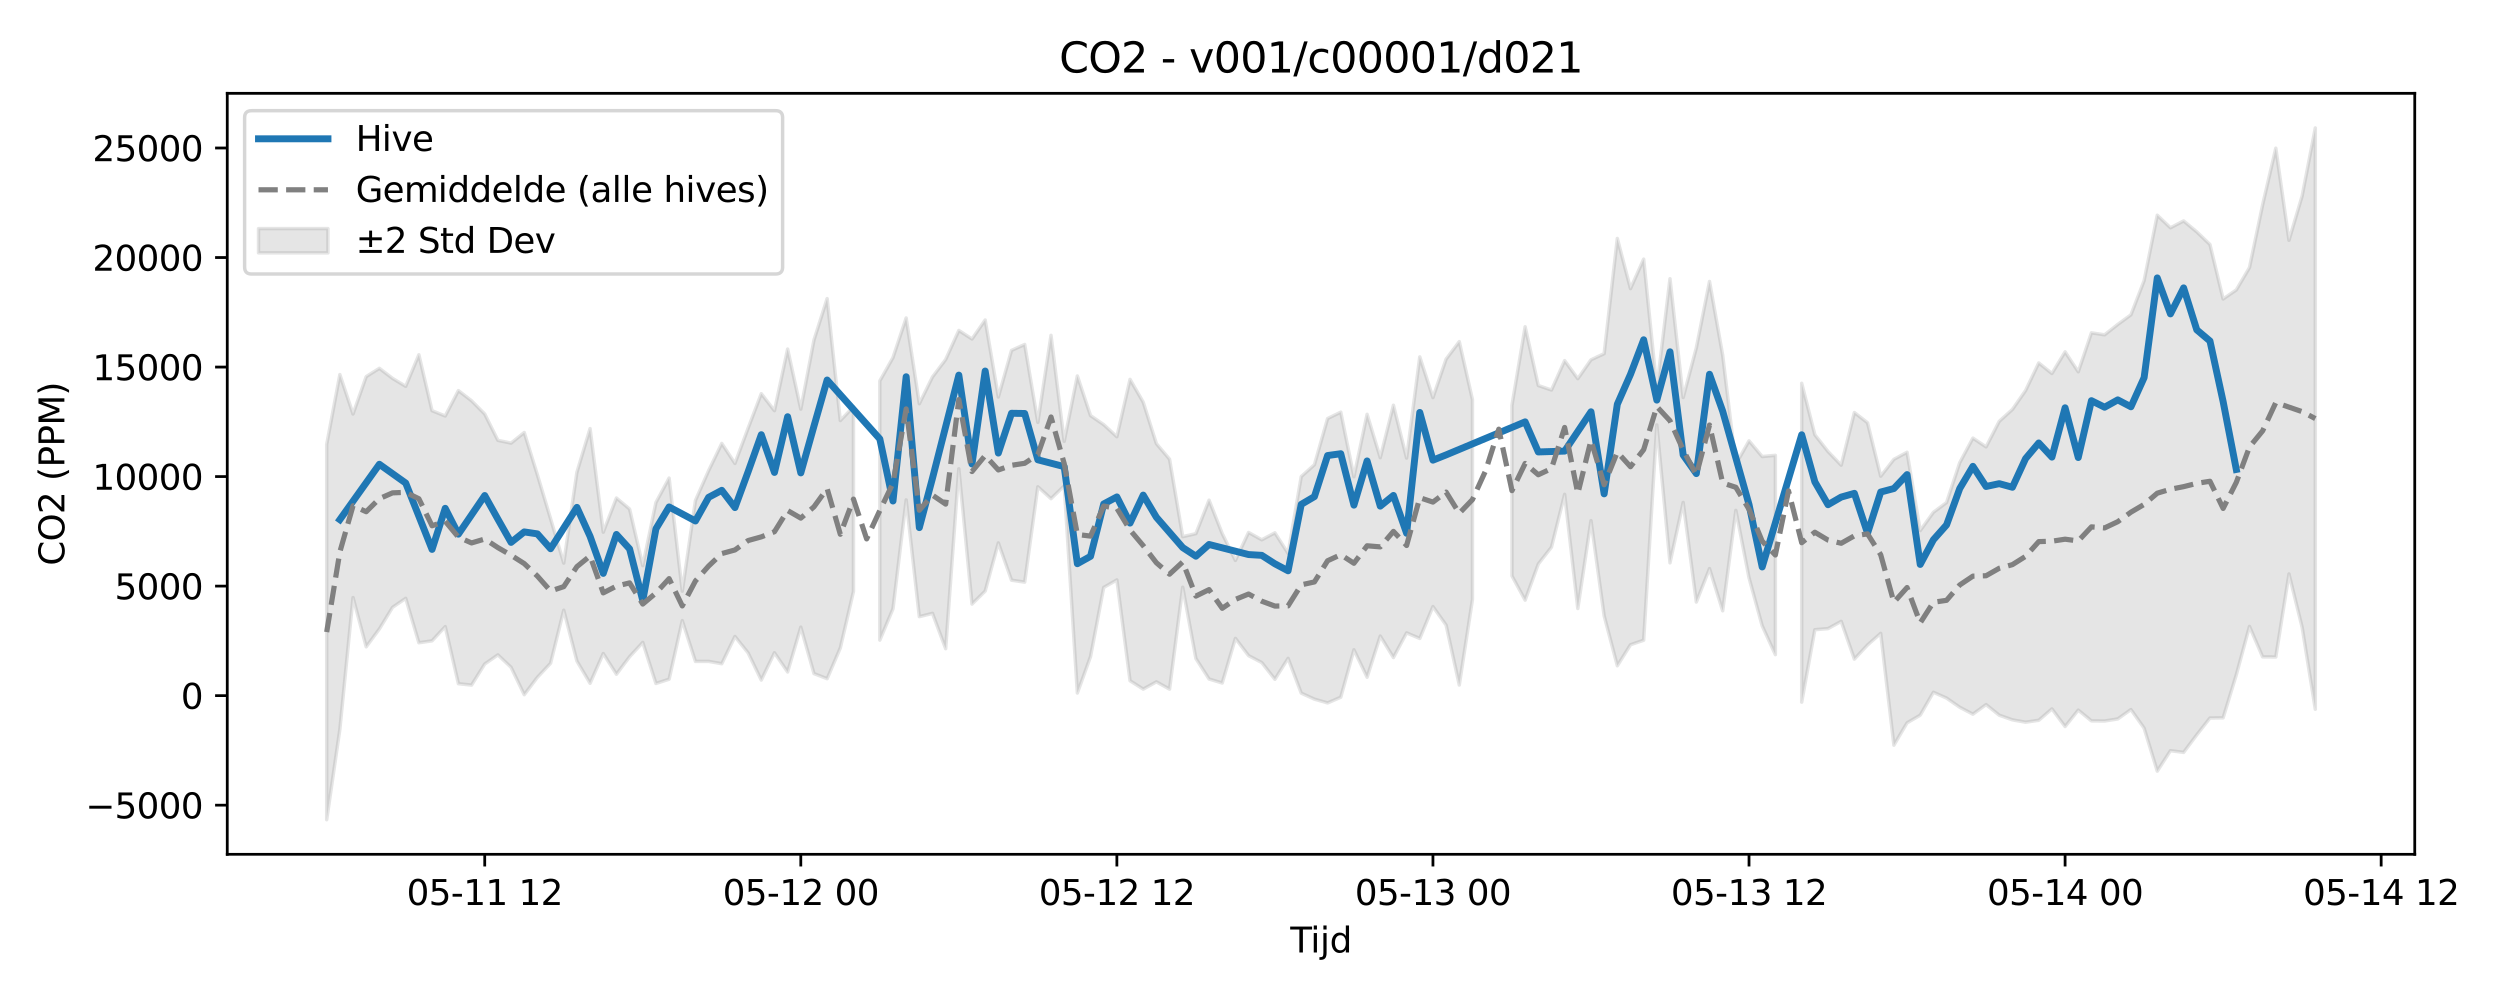 <?xml version="1.0" encoding="utf-8" standalone="no"?>
<!DOCTYPE svg PUBLIC "-//W3C//DTD SVG 1.1//EN"
  "http://www.w3.org/Graphics/SVG/1.1/DTD/svg11.dtd">
<svg xmlns:xlink="http://www.w3.org/1999/xlink" width="720pt" height="288pt" viewBox="0 0 720 288" xmlns="http://www.w3.org/2000/svg" version="1.1">
 <defs>
  <style type="text/css">*{stroke-linejoin: round; stroke-linecap: butt}</style>
 </defs>
 <g id="figure_1">
  <g id="patch_1">
   <path d="M 0 288 
L 720 288 
L 720 0 
L 0 0 
z
" style="fill: #ffffff"/>
  </g>
  <g id="axes_1">
   <g id="patch_2">
    <path d="M 65.45 246.04 
L 695.447 246.04 
L 695.447 26.88 
L 65.45 26.88 
z
" style="fill: #ffffff"/>
   </g>
   <g id="FillBetweenPolyCollection_1">
    <path d="M 94.086 127.995 
L 94.086 236.078 
L 97.879 210.042 
L 101.672 172.085 
L 105.465 186.282 
L 109.258 181.143 
L 113.051 174.919 
L 116.843 172.322 
L 120.636 185.114 
L 124.429 184.565 
L 128.222 180.464 
L 132.015 196.905 
L 135.808 197.313 
L 139.601 191.241 
L 143.394 188.603 
L 147.186 192.186 
L 150.979 200.078 
L 154.772 195.072 
L 158.565 191.019 
L 162.358 175.732 
L 166.151 190.39 
L 169.944 196.789 
L 173.737 188.211 
L 177.529 194.183 
L 181.322 189.146 
L 185.115 185.015 
L 188.908 196.838 
L 192.701 195.615 
L 196.494 178.736 
L 200.287 190.491 
L 204.08 190.481 
L 207.872 191.153 
L 211.665 183.307 
L 215.458 188.034 
L 219.251 195.867 
L 223.044 187.998 
L 226.837 193.531 
L 230.63 180.61 
L 234.423 193.993 
L 238.215 195.466 
L 242.008 186.61 
L 245.801 170.327 
L 245.801 117.168 
L 245.801 117.168 
L 242.008 121.122 
L 238.215 85.992 
L 234.423 97.931 
L 230.63 117.828 
L 226.837 100.526 
L 223.044 118.282 
L 219.251 113.376 
L 215.458 123.314 
L 211.665 133.466 
L 207.872 127.701 
L 204.08 135.561 
L 200.287 144.137 
L 196.494 170.267 
L 192.701 137.681 
L 188.908 144.725 
L 185.115 162.918 
L 181.322 146.603 
L 177.529 143.43 
L 173.737 153.284 
L 169.944 123.427 
L 166.151 136.001 
L 162.358 162.173 
L 158.565 149.397 
L 154.772 136.755 
L 150.979 124.557 
L 147.186 127.619 
L 143.394 126.817 
L 139.601 119.236 
L 135.808 115.418 
L 132.015 112.491 
L 128.222 119.805 
L 124.429 118.279 
L 120.636 102.168 
L 116.843 111.26 
L 113.051 108.972 
L 109.258 106.073 
L 105.465 108.463 
L 101.672 119.233 
L 97.879 107.871 
L 94.086 127.995 
z
" clip-path="url(#pd28cf02ad3)" style="fill: #808080; fill-opacity: 0.2; stroke: #808080; stroke-opacity: 0.2"/>
    <path d="M 253.387 109.706 
L 253.387 184.36 
L 257.18 175.328 
L 260.973 143.972 
L 264.766 177.607 
L 268.558 176.651 
L 272.351 186.826 
L 276.144 135.001 
L 279.937 173.972 
L 283.73 170.227 
L 287.523 156.351 
L 291.316 167.095 
L 295.109 167.655 
L 298.901 140.195 
L 302.694 143.617 
L 306.487 139.921 
L 310.28 199.592 
L 314.073 189.094 
L 317.866 169.193 
L 321.659 167.018 
L 325.452 196.052 
L 329.244 198.471 
L 333.037 196.373 
L 336.83 198.477 
L 340.623 169.124 
L 344.416 189.658 
L 348.209 195.562 
L 352.002 196.71 
L 355.795 183.85 
L 359.587 188.823 
L 363.38 190.816 
L 367.173 195.641 
L 370.966 189.609 
L 374.759 199.622 
L 378.552 201.351 
L 382.345 202.445 
L 386.138 200.803 
L 389.93 187.136 
L 393.723 195.049 
L 397.516 183.183 
L 401.309 189.376 
L 405.102 182.265 
L 408.895 183.884 
L 412.688 174.696 
L 416.481 180.028 
L 420.273 197.288 
L 424.066 172.674 
L 424.066 115.084 
L 424.066 115.084 
L 420.273 98.388 
L 416.481 103.424 
L 412.688 114.508 
L 408.895 102.784 
L 405.102 131.932 
L 401.309 116.704 
L 397.516 131.819 
L 393.723 119.32 
L 389.93 137.305 
L 386.138 118.697 
L 382.345 120.548 
L 378.552 133.847 
L 374.759 137.247 
L 370.966 159.366 
L 367.173 153.455 
L 363.38 155.463 
L 359.587 153.34 
L 355.795 161.399 
L 352.002 153.668 
L 348.209 144.055 
L 344.416 153.69 
L 340.623 154.559 
L 336.83 132.247 
L 333.037 127.767 
L 329.244 115.822 
L 325.452 109.255 
L 321.659 125.784 
L 317.866 122.29 
L 314.073 119.697 
L 310.28 108.278 
L 306.487 127.109 
L 302.694 96.576 
L 298.901 121.64 
L 295.109 99.2 
L 291.316 100.914 
L 287.523 114.338 
L 283.73 92.16 
L 279.937 97.628 
L 276.144 95.167 
L 272.351 103.542 
L 268.558 108.549 
L 264.766 116.276 
L 260.973 91.572 
L 257.18 102.989 
L 253.387 109.706 
z
" clip-path="url(#pd28cf02ad3)" style="fill: #808080; fill-opacity: 0.2; stroke: #808080; stroke-opacity: 0.2"/>
    <path d="M 435.445 116.727 
L 435.445 165.876 
L 439.238 172.85 
L 443.031 162.431 
L 446.824 157.574 
L 450.616 142.366 
L 454.409 175.252 
L 458.202 149.952 
L 461.995 177.349 
L 465.788 191.745 
L 469.581 185.687 
L 473.374 184.382 
L 477.167 122.377 
L 480.959 162.104 
L 484.752 144.699 
L 488.545 173.393 
L 492.338 163.753 
L 496.131 175.91 
L 499.924 146.986 
L 503.717 166.386 
L 507.51 180.235 
L 511.302 188.542 
L 511.302 131.136 
L 511.302 131.136 
L 507.51 131.487 
L 503.717 126.963 
L 499.924 133.704 
L 496.131 102.285 
L 492.338 81.062 
L 488.545 100.179 
L 484.752 114.486 
L 480.959 80.269 
L 477.167 111.813 
L 473.374 74.623 
L 469.581 83.142 
L 465.788 68.674 
L 461.995 101.85 
L 458.202 103.622 
L 454.409 109.061 
L 450.616 103.855 
L 446.824 112.327 
L 443.031 111.025 
L 439.238 94.109 
L 435.445 116.727 
z
" clip-path="url(#pd28cf02ad3)" style="fill: #808080; fill-opacity: 0.2; stroke: #808080; stroke-opacity: 0.2"/>
    <path d="M 518.888 110.381 
L 518.888 202.224 
L 522.681 181.35 
L 526.474 181.042 
L 530.267 178.949 
L 534.06 189.829 
L 537.853 185.749 
L 541.645 182.397 
L 545.438 214.616 
L 549.231 208.185 
L 553.024 205.973 
L 556.817 199.37 
L 560.61 201.055 
L 564.403 203.69 
L 568.196 205.685 
L 571.988 202.928 
L 575.781 205.979 
L 579.574 207.317 
L 583.367 207.995 
L 587.16 207.447 
L 590.953 204.16 
L 594.746 209.25 
L 598.539 204.511 
L 602.331 207.616 
L 606.124 207.655 
L 609.917 207.053 
L 613.71 204.349 
L 617.503 209.704 
L 621.296 222.091 
L 625.089 216.201 
L 628.882 216.686 
L 632.674 211.628 
L 636.467 206.793 
L 640.26 206.738 
L 644.053 194.357 
L 647.846 180.401 
L 651.639 189.185 
L 655.432 189.216 
L 659.225 165.302 
L 663.017 180.673 
L 666.81 204.267 
L 666.81 36.842 
L 666.81 36.842 
L 663.017 56.435 
L 659.225 69.204 
L 655.432 42.678 
L 651.639 58.983 
L 647.846 77.07 
L 644.053 83.491 
L 640.26 86.106 
L 636.467 70.415 
L 632.674 66.778 
L 628.882 63.626 
L 625.089 65.603 
L 621.296 61.98 
L 617.503 80.832 
L 613.71 90.666 
L 609.917 93.438 
L 606.124 96.423 
L 602.331 95.86 
L 598.539 107.079 
L 594.746 101.326 
L 590.953 107.572 
L 587.16 104.524 
L 583.367 112.471 
L 579.574 117.914 
L 575.781 121.347 
L 571.988 128.7 
L 568.196 126.171 
L 564.403 133.251 
L 560.61 144.729 
L 556.817 147.539 
L 553.024 152.812 
L 549.231 130.246 
L 545.438 132.285 
L 541.645 137.143 
L 537.853 121.757 
L 534.06 118.808 
L 530.267 133.979 
L 526.474 130.046 
L 522.681 125.217 
L 518.888 110.381 
z
" clip-path="url(#pd28cf02ad3)" style="fill: #808080; fill-opacity: 0.2; stroke: #808080; stroke-opacity: 0.2"/>
   </g>
   <g id="matplotlib.axis_1">
    <g id="xtick_1">
     <g id="line2d_1">
      <defs>
       <path id="m0b1e0e5e51" d="M 0 0 
L 0 3.5 
" style="stroke: #000000; stroke-width: 0.8"/>
      </defs>
      <g>
       <use xlink:href="#m0b1e0e5e51" x="139.601" y="246.04" style="stroke: #000000; stroke-width: 0.8"/>
      </g>
     </g>
     <g id="text_1">
      <!-- 05-11 12 -->
      <g transform="translate(117.12 260.638) scale(0.1 -0.1)">
       <defs>
        <path id="DejaVuSans-30" d="M 2034 4250 
Q 1547 4250 1301 3770 
Q 1056 3291 1056 2328 
Q 1056 1369 1301 889 
Q 1547 409 2034 409 
Q 2525 409 2770 889 
Q 3016 1369 3016 2328 
Q 3016 3291 2770 3770 
Q 2525 4250 2034 4250 
z
M 2034 4750 
Q 2819 4750 3233 4129 
Q 3647 3509 3647 2328 
Q 3647 1150 3233 529 
Q 2819 -91 2034 -91 
Q 1250 -91 836 529 
Q 422 1150 422 2328 
Q 422 3509 836 4129 
Q 1250 4750 2034 4750 
z
" transform="scale(0.016)"/>
        <path id="DejaVuSans-35" d="M 691 4666 
L 3169 4666 
L 3169 4134 
L 1269 4134 
L 1269 2991 
Q 1406 3038 1543 3061 
Q 1681 3084 1819 3084 
Q 2600 3084 3056 2656 
Q 3513 2228 3513 1497 
Q 3513 744 3044 326 
Q 2575 -91 1722 -91 
Q 1428 -91 1123 -41 
Q 819 9 494 109 
L 494 744 
Q 775 591 1075 516 
Q 1375 441 1709 441 
Q 2250 441 2565 725 
Q 2881 1009 2881 1497 
Q 2881 1984 2565 2268 
Q 2250 2553 1709 2553 
Q 1456 2553 1204 2497 
Q 953 2441 691 2322 
L 691 4666 
z
" transform="scale(0.016)"/>
        <path id="DejaVuSans-2d" d="M 313 2009 
L 1997 2009 
L 1997 1497 
L 313 1497 
L 313 2009 
z
" transform="scale(0.016)"/>
        <path id="DejaVuSans-31" d="M 794 531 
L 1825 531 
L 1825 4091 
L 703 3866 
L 703 4441 
L 1819 4666 
L 2450 4666 
L 2450 531 
L 3481 531 
L 3481 0 
L 794 0 
L 794 531 
z
" transform="scale(0.016)"/>
        <path id="DejaVuSans-20" transform="scale(0.016)"/>
        <path id="DejaVuSans-32" d="M 1228 531 
L 3431 531 
L 3431 0 
L 469 0 
L 469 531 
Q 828 903 1448 1529 
Q 2069 2156 2228 2338 
Q 2531 2678 2651 2914 
Q 2772 3150 2772 3378 
Q 2772 3750 2511 3984 
Q 2250 4219 1831 4219 
Q 1534 4219 1204 4116 
Q 875 4013 500 3803 
L 500 4441 
Q 881 4594 1212 4672 
Q 1544 4750 1819 4750 
Q 2544 4750 2975 4387 
Q 3406 4025 3406 3419 
Q 3406 3131 3298 2873 
Q 3191 2616 2906 2266 
Q 2828 2175 2409 1742 
Q 1991 1309 1228 531 
z
" transform="scale(0.016)"/>
       </defs>
       <use xlink:href="#DejaVuSans-30"/>
       <use xlink:href="#DejaVuSans-35" transform="translate(63.623 0)"/>
       <use xlink:href="#DejaVuSans-2d" transform="translate(127.246 0)"/>
       <use xlink:href="#DejaVuSans-31" transform="translate(163.33 0)"/>
       <use xlink:href="#DejaVuSans-31" transform="translate(226.953 0)"/>
       <use xlink:href="#DejaVuSans-20" transform="translate(290.576 0)"/>
       <use xlink:href="#DejaVuSans-31" transform="translate(322.363 0)"/>
       <use xlink:href="#DejaVuSans-32" transform="translate(385.986 0)"/>
      </g>
     </g>
    </g>
    <g id="xtick_2">
     <g id="line2d_2">
      <g>
       <use xlink:href="#m0b1e0e5e51" x="230.63" y="246.04" style="stroke: #000000; stroke-width: 0.8"/>
      </g>
     </g>
     <g id="text_2">
      <!-- 05-12 00 -->
      <g transform="translate(208.149 260.638) scale(0.1 -0.1)">
       <use xlink:href="#DejaVuSans-30"/>
       <use xlink:href="#DejaVuSans-35" transform="translate(63.623 0)"/>
       <use xlink:href="#DejaVuSans-2d" transform="translate(127.246 0)"/>
       <use xlink:href="#DejaVuSans-31" transform="translate(163.33 0)"/>
       <use xlink:href="#DejaVuSans-32" transform="translate(226.953 0)"/>
       <use xlink:href="#DejaVuSans-20" transform="translate(290.576 0)"/>
       <use xlink:href="#DejaVuSans-30" transform="translate(322.363 0)"/>
       <use xlink:href="#DejaVuSans-30" transform="translate(385.986 0)"/>
      </g>
     </g>
    </g>
    <g id="xtick_3">
     <g id="line2d_3">
      <g>
       <use xlink:href="#m0b1e0e5e51" x="321.659" y="246.04" style="stroke: #000000; stroke-width: 0.8"/>
      </g>
     </g>
     <g id="text_3">
      <!-- 05-12 12 -->
      <g transform="translate(299.178 260.638) scale(0.1 -0.1)">
       <use xlink:href="#DejaVuSans-30"/>
       <use xlink:href="#DejaVuSans-35" transform="translate(63.623 0)"/>
       <use xlink:href="#DejaVuSans-2d" transform="translate(127.246 0)"/>
       <use xlink:href="#DejaVuSans-31" transform="translate(163.33 0)"/>
       <use xlink:href="#DejaVuSans-32" transform="translate(226.953 0)"/>
       <use xlink:href="#DejaVuSans-20" transform="translate(290.576 0)"/>
       <use xlink:href="#DejaVuSans-31" transform="translate(322.363 0)"/>
       <use xlink:href="#DejaVuSans-32" transform="translate(385.986 0)"/>
      </g>
     </g>
    </g>
    <g id="xtick_4">
     <g id="line2d_4">
      <g>
       <use xlink:href="#m0b1e0e5e51" x="412.688" y="246.04" style="stroke: #000000; stroke-width: 0.8"/>
      </g>
     </g>
     <g id="text_4">
      <!-- 05-13 00 -->
      <g transform="translate(390.207 260.638) scale(0.1 -0.1)">
       <defs>
        <path id="DejaVuSans-33" d="M 2597 2516 
Q 3050 2419 3304 2112 
Q 3559 1806 3559 1356 
Q 3559 666 3084 287 
Q 2609 -91 1734 -91 
Q 1441 -91 1130 -33 
Q 819 25 488 141 
L 488 750 
Q 750 597 1062 519 
Q 1375 441 1716 441 
Q 2309 441 2620 675 
Q 2931 909 2931 1356 
Q 2931 1769 2642 2001 
Q 2353 2234 1838 2234 
L 1294 2234 
L 1294 2753 
L 1863 2753 
Q 2328 2753 2575 2939 
Q 2822 3125 2822 3475 
Q 2822 3834 2567 4026 
Q 2313 4219 1838 4219 
Q 1578 4219 1281 4162 
Q 984 4106 628 3988 
L 628 4550 
Q 988 4650 1302 4700 
Q 1616 4750 1894 4750 
Q 2613 4750 3031 4423 
Q 3450 4097 3450 3541 
Q 3450 3153 3228 2886 
Q 3006 2619 2597 2516 
z
" transform="scale(0.016)"/>
       </defs>
       <use xlink:href="#DejaVuSans-30"/>
       <use xlink:href="#DejaVuSans-35" transform="translate(63.623 0)"/>
       <use xlink:href="#DejaVuSans-2d" transform="translate(127.246 0)"/>
       <use xlink:href="#DejaVuSans-31" transform="translate(163.33 0)"/>
       <use xlink:href="#DejaVuSans-33" transform="translate(226.953 0)"/>
       <use xlink:href="#DejaVuSans-20" transform="translate(290.576 0)"/>
       <use xlink:href="#DejaVuSans-30" transform="translate(322.363 0)"/>
       <use xlink:href="#DejaVuSans-30" transform="translate(385.986 0)"/>
      </g>
     </g>
    </g>
    <g id="xtick_5">
     <g id="line2d_5">
      <g>
       <use xlink:href="#m0b1e0e5e51" x="503.717" y="246.04" style="stroke: #000000; stroke-width: 0.8"/>
      </g>
     </g>
     <g id="text_5">
      <!-- 05-13 12 -->
      <g transform="translate(481.236 260.638) scale(0.1 -0.1)">
       <use xlink:href="#DejaVuSans-30"/>
       <use xlink:href="#DejaVuSans-35" transform="translate(63.623 0)"/>
       <use xlink:href="#DejaVuSans-2d" transform="translate(127.246 0)"/>
       <use xlink:href="#DejaVuSans-31" transform="translate(163.33 0)"/>
       <use xlink:href="#DejaVuSans-33" transform="translate(226.953 0)"/>
       <use xlink:href="#DejaVuSans-20" transform="translate(290.576 0)"/>
       <use xlink:href="#DejaVuSans-31" transform="translate(322.363 0)"/>
       <use xlink:href="#DejaVuSans-32" transform="translate(385.986 0)"/>
      </g>
     </g>
    </g>
    <g id="xtick_6">
     <g id="line2d_6">
      <g>
       <use xlink:href="#m0b1e0e5e51" x="594.746" y="246.04" style="stroke: #000000; stroke-width: 0.8"/>
      </g>
     </g>
     <g id="text_6">
      <!-- 05-14 00 -->
      <g transform="translate(572.265 260.638) scale(0.1 -0.1)">
       <defs>
        <path id="DejaVuSans-34" d="M 2419 4116 
L 825 1625 
L 2419 1625 
L 2419 4116 
z
M 2253 4666 
L 3047 4666 
L 3047 1625 
L 3713 1625 
L 3713 1100 
L 3047 1100 
L 3047 0 
L 2419 0 
L 2419 1100 
L 313 1100 
L 313 1709 
L 2253 4666 
z
" transform="scale(0.016)"/>
       </defs>
       <use xlink:href="#DejaVuSans-30"/>
       <use xlink:href="#DejaVuSans-35" transform="translate(63.623 0)"/>
       <use xlink:href="#DejaVuSans-2d" transform="translate(127.246 0)"/>
       <use xlink:href="#DejaVuSans-31" transform="translate(163.33 0)"/>
       <use xlink:href="#DejaVuSans-34" transform="translate(226.953 0)"/>
       <use xlink:href="#DejaVuSans-20" transform="translate(290.576 0)"/>
       <use xlink:href="#DejaVuSans-30" transform="translate(322.363 0)"/>
       <use xlink:href="#DejaVuSans-30" transform="translate(385.986 0)"/>
      </g>
     </g>
    </g>
    <g id="xtick_7">
     <g id="line2d_7">
      <g>
       <use xlink:href="#m0b1e0e5e51" x="685.775" y="246.04" style="stroke: #000000; stroke-width: 0.8"/>
      </g>
     </g>
     <g id="text_7">
      <!-- 05-14 12 -->
      <g transform="translate(663.294 260.638) scale(0.1 -0.1)">
       <use xlink:href="#DejaVuSans-30"/>
       <use xlink:href="#DejaVuSans-35" transform="translate(63.623 0)"/>
       <use xlink:href="#DejaVuSans-2d" transform="translate(127.246 0)"/>
       <use xlink:href="#DejaVuSans-31" transform="translate(163.33 0)"/>
       <use xlink:href="#DejaVuSans-34" transform="translate(226.953 0)"/>
       <use xlink:href="#DejaVuSans-20" transform="translate(290.576 0)"/>
       <use xlink:href="#DejaVuSans-31" transform="translate(322.363 0)"/>
       <use xlink:href="#DejaVuSans-32" transform="translate(385.986 0)"/>
      </g>
     </g>
    </g>
    <g id="text_8">
     <!-- Tijd -->
     <g transform="translate(371.598 274.317) scale(0.1 -0.1)">
      <defs>
       <path id="DejaVuSans-54" d="M -19 4666 
L 3928 4666 
L 3928 4134 
L 2272 4134 
L 2272 0 
L 1638 0 
L 1638 4134 
L -19 4134 
L -19 4666 
z
" transform="scale(0.016)"/>
       <path id="DejaVuSans-69" d="M 603 3500 
L 1178 3500 
L 1178 0 
L 603 0 
L 603 3500 
z
M 603 4863 
L 1178 4863 
L 1178 4134 
L 603 4134 
L 603 4863 
z
" transform="scale(0.016)"/>
       <path id="DejaVuSans-6a" d="M 603 3500 
L 1178 3500 
L 1178 -63 
Q 1178 -731 923 -1031 
Q 669 -1331 103 -1331 
L -116 -1331 
L -116 -844 
L 38 -844 
Q 366 -844 484 -692 
Q 603 -541 603 -63 
L 603 3500 
z
M 603 4863 
L 1178 4863 
L 1178 4134 
L 603 4134 
L 603 4863 
z
" transform="scale(0.016)"/>
       <path id="DejaVuSans-64" d="M 2906 2969 
L 2906 4863 
L 3481 4863 
L 3481 0 
L 2906 0 
L 2906 525 
Q 2725 213 2448 61 
Q 2172 -91 1784 -91 
Q 1150 -91 751 415 
Q 353 922 353 1747 
Q 353 2572 751 3078 
Q 1150 3584 1784 3584 
Q 2172 3584 2448 3432 
Q 2725 3281 2906 2969 
z
M 947 1747 
Q 947 1113 1208 752 
Q 1469 391 1925 391 
Q 2381 391 2643 752 
Q 2906 1113 2906 1747 
Q 2906 2381 2643 2742 
Q 2381 3103 1925 3103 
Q 1469 3103 1208 2742 
Q 947 2381 947 1747 
z
" transform="scale(0.016)"/>
      </defs>
      <use xlink:href="#DejaVuSans-54"/>
      <use xlink:href="#DejaVuSans-69" transform="translate(57.959 0)"/>
      <use xlink:href="#DejaVuSans-6a" transform="translate(85.742 0)"/>
      <use xlink:href="#DejaVuSans-64" transform="translate(113.525 0)"/>
     </g>
    </g>
   </g>
   <g id="matplotlib.axis_2">
    <g id="ytick_1">
     <g id="line2d_8">
      <defs>
       <path id="m355abaa2ab" d="M 0 0 
L -3.5 0 
" style="stroke: #000000; stroke-width: 0.8"/>
      </defs>
      <g>
       <use xlink:href="#m355abaa2ab" x="65.45" y="231.887" style="stroke: #000000; stroke-width: 0.8"/>
      </g>
     </g>
     <g id="text_9">
      <!-- −5000 -->
      <g transform="translate(24.62 235.686) scale(0.1 -0.1)">
       <defs>
        <path id="DejaVuSans-2212" d="M 678 2272 
L 4684 2272 
L 4684 1741 
L 678 1741 
L 678 2272 
z
" transform="scale(0.016)"/>
       </defs>
       <use xlink:href="#DejaVuSans-2212"/>
       <use xlink:href="#DejaVuSans-35" transform="translate(83.789 0)"/>
       <use xlink:href="#DejaVuSans-30" transform="translate(147.412 0)"/>
       <use xlink:href="#DejaVuSans-30" transform="translate(211.035 0)"/>
       <use xlink:href="#DejaVuSans-30" transform="translate(274.658 0)"/>
      </g>
     </g>
    </g>
    <g id="ytick_2">
     <g id="line2d_9">
      <g>
       <use xlink:href="#m355abaa2ab" x="65.45" y="200.342" style="stroke: #000000; stroke-width: 0.8"/>
      </g>
     </g>
     <g id="text_10">
      <!-- 0 -->
      <g transform="translate(52.087 204.141) scale(0.1 -0.1)">
       <use xlink:href="#DejaVuSans-30"/>
      </g>
     </g>
    </g>
    <g id="ytick_3">
     <g id="line2d_10">
      <g>
       <use xlink:href="#m355abaa2ab" x="65.45" y="168.797" style="stroke: #000000; stroke-width: 0.8"/>
      </g>
     </g>
     <g id="text_11">
      <!-- 5000 -->
      <g transform="translate(33 172.596) scale(0.1 -0.1)">
       <use xlink:href="#DejaVuSans-35"/>
       <use xlink:href="#DejaVuSans-30" transform="translate(63.623 0)"/>
       <use xlink:href="#DejaVuSans-30" transform="translate(127.246 0)"/>
       <use xlink:href="#DejaVuSans-30" transform="translate(190.869 0)"/>
      </g>
     </g>
    </g>
    <g id="ytick_4">
     <g id="line2d_11">
      <g>
       <use xlink:href="#m355abaa2ab" x="65.45" y="137.252" style="stroke: #000000; stroke-width: 0.8"/>
      </g>
     </g>
     <g id="text_12">
      <!-- 10000 -->
      <g transform="translate(26.637 141.052) scale(0.1 -0.1)">
       <use xlink:href="#DejaVuSans-31"/>
       <use xlink:href="#DejaVuSans-30" transform="translate(63.623 0)"/>
       <use xlink:href="#DejaVuSans-30" transform="translate(127.246 0)"/>
       <use xlink:href="#DejaVuSans-30" transform="translate(190.869 0)"/>
       <use xlink:href="#DejaVuSans-30" transform="translate(254.492 0)"/>
      </g>
     </g>
    </g>
    <g id="ytick_5">
     <g id="line2d_12">
      <g>
       <use xlink:href="#m355abaa2ab" x="65.45" y="105.708" style="stroke: #000000; stroke-width: 0.8"/>
      </g>
     </g>
     <g id="text_13">
      <!-- 15000 -->
      <g transform="translate(26.637 109.507) scale(0.1 -0.1)">
       <use xlink:href="#DejaVuSans-31"/>
       <use xlink:href="#DejaVuSans-35" transform="translate(63.623 0)"/>
       <use xlink:href="#DejaVuSans-30" transform="translate(127.246 0)"/>
       <use xlink:href="#DejaVuSans-30" transform="translate(190.869 0)"/>
       <use xlink:href="#DejaVuSans-30" transform="translate(254.492 0)"/>
      </g>
     </g>
    </g>
    <g id="ytick_6">
     <g id="line2d_13">
      <g>
       <use xlink:href="#m355abaa2ab" x="65.45" y="74.163" style="stroke: #000000; stroke-width: 0.8"/>
      </g>
     </g>
     <g id="text_14">
      <!-- 20000 -->
      <g transform="translate(26.637 77.962) scale(0.1 -0.1)">
       <use xlink:href="#DejaVuSans-32"/>
       <use xlink:href="#DejaVuSans-30" transform="translate(63.623 0)"/>
       <use xlink:href="#DejaVuSans-30" transform="translate(127.246 0)"/>
       <use xlink:href="#DejaVuSans-30" transform="translate(190.869 0)"/>
       <use xlink:href="#DejaVuSans-30" transform="translate(254.492 0)"/>
      </g>
     </g>
    </g>
    <g id="ytick_7">
     <g id="line2d_14">
      <g>
       <use xlink:href="#m355abaa2ab" x="65.45" y="42.618" style="stroke: #000000; stroke-width: 0.8"/>
      </g>
     </g>
     <g id="text_15">
      <!-- 25000 -->
      <g transform="translate(26.637 46.418) scale(0.1 -0.1)">
       <use xlink:href="#DejaVuSans-32"/>
       <use xlink:href="#DejaVuSans-35" transform="translate(63.623 0)"/>
       <use xlink:href="#DejaVuSans-30" transform="translate(127.246 0)"/>
       <use xlink:href="#DejaVuSans-30" transform="translate(190.869 0)"/>
       <use xlink:href="#DejaVuSans-30" transform="translate(254.492 0)"/>
      </g>
     </g>
    </g>
    <g id="text_16">
     <!-- CO2 (PPM) -->
     <g transform="translate(18.541 162.903) rotate(-90) scale(0.1 -0.1)">
      <defs>
       <path id="DejaVuSans-43" d="M 4122 4306 
L 4122 3641 
Q 3803 3938 3442 4084 
Q 3081 4231 2675 4231 
Q 1875 4231 1450 3742 
Q 1025 3253 1025 2328 
Q 1025 1406 1450 917 
Q 1875 428 2675 428 
Q 3081 428 3442 575 
Q 3803 722 4122 1019 
L 4122 359 
Q 3791 134 3420 21 
Q 3050 -91 2638 -91 
Q 1578 -91 968 557 
Q 359 1206 359 2328 
Q 359 3453 968 4101 
Q 1578 4750 2638 4750 
Q 3056 4750 3426 4639 
Q 3797 4528 4122 4306 
z
" transform="scale(0.016)"/>
       <path id="DejaVuSans-4f" d="M 2522 4238 
Q 1834 4238 1429 3725 
Q 1025 3213 1025 2328 
Q 1025 1447 1429 934 
Q 1834 422 2522 422 
Q 3209 422 3611 934 
Q 4013 1447 4013 2328 
Q 4013 3213 3611 3725 
Q 3209 4238 2522 4238 
z
M 2522 4750 
Q 3503 4750 4090 4092 
Q 4678 3434 4678 2328 
Q 4678 1225 4090 567 
Q 3503 -91 2522 -91 
Q 1538 -91 948 565 
Q 359 1222 359 2328 
Q 359 3434 948 4092 
Q 1538 4750 2522 4750 
z
" transform="scale(0.016)"/>
       <path id="DejaVuSans-28" d="M 1984 4856 
Q 1566 4138 1362 3434 
Q 1159 2731 1159 2009 
Q 1159 1288 1364 580 
Q 1569 -128 1984 -844 
L 1484 -844 
Q 1016 -109 783 600 
Q 550 1309 550 2009 
Q 550 2706 781 3412 
Q 1013 4119 1484 4856 
L 1984 4856 
z
" transform="scale(0.016)"/>
       <path id="DejaVuSans-50" d="M 1259 4147 
L 1259 2394 
L 2053 2394 
Q 2494 2394 2734 2622 
Q 2975 2850 2975 3272 
Q 2975 3691 2734 3919 
Q 2494 4147 2053 4147 
L 1259 4147 
z
M 628 4666 
L 2053 4666 
Q 2838 4666 3239 4311 
Q 3641 3956 3641 3272 
Q 3641 2581 3239 2228 
Q 2838 1875 2053 1875 
L 1259 1875 
L 1259 0 
L 628 0 
L 628 4666 
z
" transform="scale(0.016)"/>
       <path id="DejaVuSans-4d" d="M 628 4666 
L 1569 4666 
L 2759 1491 
L 3956 4666 
L 4897 4666 
L 4897 0 
L 4281 0 
L 4281 4097 
L 3078 897 
L 2444 897 
L 1241 4097 
L 1241 0 
L 628 0 
L 628 4666 
z
" transform="scale(0.016)"/>
       <path id="DejaVuSans-29" d="M 513 4856 
L 1013 4856 
Q 1481 4119 1714 3412 
Q 1947 2706 1947 2009 
Q 1947 1309 1714 600 
Q 1481 -109 1013 -844 
L 513 -844 
Q 928 -128 1133 580 
Q 1338 1288 1338 2009 
Q 1338 2731 1133 3434 
Q 928 4138 513 4856 
z
" transform="scale(0.016)"/>
      </defs>
      <use xlink:href="#DejaVuSans-43"/>
      <use xlink:href="#DejaVuSans-4f" transform="translate(69.824 0)"/>
      <use xlink:href="#DejaVuSans-32" transform="translate(148.535 0)"/>
      <use xlink:href="#DejaVuSans-20" transform="translate(212.158 0)"/>
      <use xlink:href="#DejaVuSans-28" transform="translate(243.945 0)"/>
      <use xlink:href="#DejaVuSans-50" transform="translate(282.959 0)"/>
      <use xlink:href="#DejaVuSans-50" transform="translate(343.262 0)"/>
      <use xlink:href="#DejaVuSans-4d" transform="translate(403.564 0)"/>
      <use xlink:href="#DejaVuSans-29" transform="translate(489.844 0)"/>
     </g>
    </g>
   </g>
   <g id="line2d_15">
    <path d="M 97.879 149.65 
L 109.258 133.71 
L 116.843 139.117 
L 124.429 158.223 
L 128.222 146.4 
L 132.015 153.836 
L 139.601 142.713 
L 143.394 149.517 
L 147.186 156.205 
L 150.979 153.189 
L 154.772 153.757 
L 158.565 158.03 
L 166.151 146.129 
L 169.944 154.479 
L 173.737 165.132 
L 177.529 153.927 
L 181.322 158.085 
L 185.115 172.967 
L 188.908 152.293 
L 192.701 146.003 
L 200.287 150.041 
L 204.08 143.235 
L 207.872 141.214 
L 211.665 146.18 
L 215.458 135.85 
L 219.251 125.196 
L 223.044 136.058 
L 226.837 120.019 
L 230.63 136.193 
L 234.423 122.71 
L 238.215 109.449 
L 253.387 126.414 
L 257.18 144.287 
L 260.973 108.509 
L 264.766 151.952 
L 268.558 137.71 
L 276.144 108.042 
L 279.937 133.637 
L 283.73 106.862 
L 287.523 130.48 
L 291.316 119.026 
L 295.109 119.083 
L 298.901 132.42 
L 306.487 134.388 
L 310.28 162.343 
L 314.073 160.223 
L 317.866 145.139 
L 321.659 143.117 
L 325.452 150.646 
L 329.244 142.594 
L 333.037 148.968 
L 340.623 157.7 
L 344.416 160.188 
L 348.209 156.808 
L 359.587 159.712 
L 363.38 159.939 
L 367.173 162.373 
L 370.966 164.387 
L 374.759 145.259 
L 378.552 143.029 
L 382.345 131.196 
L 386.138 130.672 
L 389.93 145.477 
L 393.723 132.756 
L 397.516 145.765 
L 401.309 142.689 
L 405.102 153.58 
L 408.895 118.784 
L 412.688 132.525 
L 416.481 131.013 
L 439.238 121.497 
L 443.031 130.161 
L 450.616 129.918 
L 458.202 118.597 
L 461.995 142.224 
L 465.788 116.42 
L 469.581 107.818 
L 473.374 97.859 
L 477.167 115.228 
L 480.959 101.323 
L 484.752 131.038 
L 488.545 136.394 
L 492.338 107.79 
L 496.131 118.42 
L 503.717 145.309 
L 507.51 163.283 
L 518.888 125.218 
L 522.681 138.786 
L 526.474 145.355 
L 530.267 143.16 
L 534.06 142.085 
L 537.853 153.552 
L 541.645 141.707 
L 545.438 140.699 
L 549.231 136.689 
L 553.024 162.551 
L 556.817 155.454 
L 560.61 151.176 
L 564.403 140.699 
L 568.196 134.312 
L 571.988 140.11 
L 575.781 139.292 
L 579.574 140.333 
L 583.367 132.079 
L 587.16 127.577 
L 590.953 131.648 
L 594.746 117.449 
L 598.539 131.766 
L 602.331 115.396 
L 606.124 117.28 
L 609.917 115.167 
L 613.71 117.152 
L 617.503 108.751 
L 621.296 80.043 
L 625.089 90.399 
L 628.882 82.914 
L 632.674 95.001 
L 636.467 98.206 
L 640.26 115.649 
L 644.053 135.204 
" clip-path="url(#pd28cf02ad3)" style="fill: none; stroke: #1f77b4; stroke-width: 2; stroke-linecap: square"/>
   </g>
   <g id="line2d_16">
    <path d="M 94.086 182.036 
L 97.879 158.957 
L 101.672 145.659 
L 105.465 147.372 
L 109.258 143.608 
L 113.051 141.945 
L 116.843 141.791 
L 120.636 143.641 
L 124.429 151.422 
L 128.222 150.134 
L 132.015 154.698 
L 135.808 156.365 
L 139.601 155.238 
L 143.394 157.71 
L 147.186 159.903 
L 150.979 162.317 
L 154.772 165.914 
L 158.565 170.208 
L 162.358 168.952 
L 166.151 163.195 
L 169.944 160.108 
L 173.737 170.747 
L 177.529 168.807 
L 181.322 167.874 
L 185.115 173.966 
L 188.908 170.782 
L 192.701 166.648 
L 196.494 174.501 
L 200.287 167.314 
L 204.08 163.021 
L 207.872 159.427 
L 211.665 158.386 
L 215.458 155.674 
L 219.251 154.621 
L 223.044 153.14 
L 226.837 147.029 
L 230.63 149.219 
L 234.423 145.962 
L 238.215 140.729 
L 242.008 153.866 
L 245.801 143.748 
L 249.594 155.201 
L 253.387 147.033 
L 257.18 139.159 
L 260.973 117.772 
L 264.766 146.942 
L 268.558 142.6 
L 272.351 145.184 
L 276.144 115.084 
L 279.937 135.8 
L 283.73 131.193 
L 287.523 135.345 
L 291.316 134.005 
L 295.109 133.428 
L 298.901 130.917 
L 302.694 120.096 
L 306.487 133.515 
L 310.28 153.935 
L 314.073 154.395 
L 317.866 145.741 
L 321.659 146.401 
L 325.452 152.654 
L 329.244 157.146 
L 333.037 162.07 
L 336.83 165.362 
L 340.623 161.842 
L 344.416 171.674 
L 348.209 169.808 
L 352.002 175.189 
L 355.795 172.625 
L 359.587 171.081 
L 363.38 173.139 
L 367.173 174.548 
L 370.966 174.487 
L 374.759 168.434 
L 378.552 167.599 
L 382.345 161.496 
L 386.138 159.75 
L 389.93 162.221 
L 393.723 157.185 
L 397.516 157.501 
L 401.309 153.04 
L 405.102 157.098 
L 408.895 143.334 
L 412.688 144.602 
L 416.481 141.726 
L 420.273 147.838 
L 424.066 143.879 
L 427.859 135.562 
L 431.652 123.608 
L 435.445 141.302 
L 439.238 133.479 
L 443.031 136.728 
L 446.824 134.951 
L 450.616 123.11 
L 454.409 142.157 
L 458.202 126.787 
L 461.995 139.599 
L 465.788 130.21 
L 469.581 134.414 
L 473.374 129.503 
L 477.167 117.095 
L 480.959 121.186 
L 484.752 129.593 
L 488.545 136.786 
L 492.338 122.408 
L 496.131 139.097 
L 499.924 140.345 
L 503.717 146.674 
L 507.51 155.861 
L 511.302 159.839 
L 515.095 141.374 
L 518.888 156.302 
L 522.681 153.284 
L 526.474 155.544 
L 530.267 156.464 
L 534.06 154.318 
L 537.853 153.753 
L 541.645 159.77 
L 545.438 173.451 
L 549.231 169.215 
L 553.024 179.392 
L 556.817 173.455 
L 560.61 172.892 
L 564.403 168.47 
L 568.196 165.928 
L 571.988 165.814 
L 575.781 163.663 
L 579.574 162.615 
L 583.367 160.233 
L 587.16 155.985 
L 590.953 155.866 
L 594.746 155.288 
L 598.539 155.795 
L 602.331 151.738 
L 606.124 152.039 
L 609.917 150.246 
L 613.71 147.507 
L 617.503 145.268 
L 621.296 142.036 
L 625.089 140.902 
L 628.882 140.156 
L 632.674 139.203 
L 636.467 138.604 
L 640.26 146.422 
L 644.053 138.924 
L 647.846 128.735 
L 651.639 124.084 
L 655.432 115.947 
L 663.017 118.554 
L 666.81 120.554 
L 666.81 120.554 
" clip-path="url(#pd28cf02ad3)" style="fill: none; stroke-dasharray: 5.55,2.4; stroke-dashoffset: 0; stroke: #808080; stroke-width: 1.5"/>
   </g>
   <g id="patch_3">
    <path d="M 65.45 246.04 
L 65.45 26.88 
" style="fill: none; stroke: #000000; stroke-width: 0.8; stroke-linejoin: miter; stroke-linecap: square"/>
   </g>
   <g id="patch_4">
    <path d="M 695.447 246.04 
L 695.447 26.88 
" style="fill: none; stroke: #000000; stroke-width: 0.8; stroke-linejoin: miter; stroke-linecap: square"/>
   </g>
   <g id="patch_5">
    <path d="M 65.45 246.04 
L 695.447 246.04 
" style="fill: none; stroke: #000000; stroke-width: 0.8; stroke-linejoin: miter; stroke-linecap: square"/>
   </g>
   <g id="patch_6">
    <path d="M 65.45 26.88 
L 695.447 26.88 
" style="fill: none; stroke: #000000; stroke-width: 0.8; stroke-linejoin: miter; stroke-linecap: square"/>
   </g>
   <g id="text_17">
    <!-- CO2 - v001/c00001/d021 -->
    <g transform="translate(305.045 20.88) scale(0.12 -0.12)">
     <defs>
      <path id="DejaVuSans-76" d="M 191 3500 
L 800 3500 
L 1894 563 
L 2988 3500 
L 3597 3500 
L 2284 0 
L 1503 0 
L 191 3500 
z
" transform="scale(0.016)"/>
      <path id="DejaVuSans-2f" d="M 1625 4666 
L 2156 4666 
L 531 -594 
L 0 -594 
L 1625 4666 
z
" transform="scale(0.016)"/>
      <path id="DejaVuSans-63" d="M 3122 3366 
L 3122 2828 
Q 2878 2963 2633 3030 
Q 2388 3097 2138 3097 
Q 1578 3097 1268 2742 
Q 959 2388 959 1747 
Q 959 1106 1268 751 
Q 1578 397 2138 397 
Q 2388 397 2633 464 
Q 2878 531 3122 666 
L 3122 134 
Q 2881 22 2623 -34 
Q 2366 -91 2075 -91 
Q 1284 -91 818 406 
Q 353 903 353 1747 
Q 353 2603 823 3093 
Q 1294 3584 2113 3584 
Q 2378 3584 2631 3529 
Q 2884 3475 3122 3366 
z
" transform="scale(0.016)"/>
     </defs>
     <use xlink:href="#DejaVuSans-43"/>
     <use xlink:href="#DejaVuSans-4f" transform="translate(69.824 0)"/>
     <use xlink:href="#DejaVuSans-32" transform="translate(148.535 0)"/>
     <use xlink:href="#DejaVuSans-20" transform="translate(212.158 0)"/>
     <use xlink:href="#DejaVuSans-2d" transform="translate(243.945 0)"/>
     <use xlink:href="#DejaVuSans-20" transform="translate(280.029 0)"/>
     <use xlink:href="#DejaVuSans-76" transform="translate(311.816 0)"/>
     <use xlink:href="#DejaVuSans-30" transform="translate(370.996 0)"/>
     <use xlink:href="#DejaVuSans-30" transform="translate(434.619 0)"/>
     <use xlink:href="#DejaVuSans-31" transform="translate(498.242 0)"/>
     <use xlink:href="#DejaVuSans-2f" transform="translate(561.865 0)"/>
     <use xlink:href="#DejaVuSans-63" transform="translate(595.557 0)"/>
     <use xlink:href="#DejaVuSans-30" transform="translate(650.537 0)"/>
     <use xlink:href="#DejaVuSans-30" transform="translate(714.16 0)"/>
     <use xlink:href="#DejaVuSans-30" transform="translate(777.783 0)"/>
     <use xlink:href="#DejaVuSans-30" transform="translate(841.406 0)"/>
     <use xlink:href="#DejaVuSans-31" transform="translate(905.029 0)"/>
     <use xlink:href="#DejaVuSans-2f" transform="translate(968.652 0)"/>
     <use xlink:href="#DejaVuSans-64" transform="translate(1002.344 0)"/>
     <use xlink:href="#DejaVuSans-30" transform="translate(1065.82 0)"/>
     <use xlink:href="#DejaVuSans-32" transform="translate(1129.443 0)"/>
     <use xlink:href="#DejaVuSans-31" transform="translate(1193.066 0)"/>
    </g>
   </g>
   <g id="legend_1">
    <g id="patch_7">
     <path d="M 72.45 78.914 
L 223.394 78.914 
Q 225.394 78.914 225.394 76.914 
L 225.394 33.88 
Q 225.394 31.88 223.394 31.88 
L 72.45 31.88 
Q 70.45 31.88 70.45 33.88 
L 70.45 76.914 
Q 70.45 78.914 72.45 78.914 
z
" style="fill: #ffffff; opacity: 0.8; stroke: #cccccc; stroke-linejoin: miter"/>
    </g>
    <g id="line2d_17">
     <path d="M 74.45 39.978 
L 84.45 39.978 
L 94.45 39.978 
" style="fill: none; stroke: #1f77b4; stroke-width: 2; stroke-linecap: square"/>
    </g>
    <g id="text_18">
     <!-- Hive -->
     <g transform="translate(102.45 43.478) scale(0.1 -0.1)">
      <defs>
       <path id="DejaVuSans-48" d="M 628 4666 
L 1259 4666 
L 1259 2753 
L 3553 2753 
L 3553 4666 
L 4184 4666 
L 4184 0 
L 3553 0 
L 3553 2222 
L 1259 2222 
L 1259 0 
L 628 0 
L 628 4666 
z
" transform="scale(0.016)"/>
       <path id="DejaVuSans-65" d="M 3597 1894 
L 3597 1613 
L 953 1613 
Q 991 1019 1311 708 
Q 1631 397 2203 397 
Q 2534 397 2845 478 
Q 3156 559 3463 722 
L 3463 178 
Q 3153 47 2828 -22 
Q 2503 -91 2169 -91 
Q 1331 -91 842 396 
Q 353 884 353 1716 
Q 353 2575 817 3079 
Q 1281 3584 2069 3584 
Q 2775 3584 3186 3129 
Q 3597 2675 3597 1894 
z
M 3022 2063 
Q 3016 2534 2758 2815 
Q 2500 3097 2075 3097 
Q 1594 3097 1305 2825 
Q 1016 2553 972 2059 
L 3022 2063 
z
" transform="scale(0.016)"/>
      </defs>
      <use xlink:href="#DejaVuSans-48"/>
      <use xlink:href="#DejaVuSans-69" transform="translate(75.195 0)"/>
      <use xlink:href="#DejaVuSans-76" transform="translate(102.979 0)"/>
      <use xlink:href="#DejaVuSans-65" transform="translate(162.158 0)"/>
     </g>
    </g>
    <g id="line2d_18">
     <path d="M 74.45 54.657 
L 84.45 54.657 
L 94.45 54.657 
" style="fill: none; stroke-dasharray: 5.55,2.4; stroke-dashoffset: 0; stroke: #808080; stroke-width: 1.5"/>
    </g>
    <g id="text_19">
     <!-- Gemiddelde (alle hives) -->
     <g transform="translate(102.45 58.157) scale(0.1 -0.1)">
      <defs>
       <path id="DejaVuSans-47" d="M 3809 666 
L 3809 1919 
L 2778 1919 
L 2778 2438 
L 4434 2438 
L 4434 434 
Q 4069 175 3628 42 
Q 3188 -91 2688 -91 
Q 1594 -91 976 548 
Q 359 1188 359 2328 
Q 359 3472 976 4111 
Q 1594 4750 2688 4750 
Q 3144 4750 3555 4637 
Q 3966 4525 4313 4306 
L 4313 3634 
Q 3963 3931 3569 4081 
Q 3175 4231 2741 4231 
Q 1884 4231 1454 3753 
Q 1025 3275 1025 2328 
Q 1025 1384 1454 906 
Q 1884 428 2741 428 
Q 3075 428 3337 486 
Q 3600 544 3809 666 
z
" transform="scale(0.016)"/>
       <path id="DejaVuSans-6d" d="M 3328 2828 
Q 3544 3216 3844 3400 
Q 4144 3584 4550 3584 
Q 5097 3584 5394 3201 
Q 5691 2819 5691 2113 
L 5691 0 
L 5113 0 
L 5113 2094 
Q 5113 2597 4934 2840 
Q 4756 3084 4391 3084 
Q 3944 3084 3684 2787 
Q 3425 2491 3425 1978 
L 3425 0 
L 2847 0 
L 2847 2094 
Q 2847 2600 2669 2842 
Q 2491 3084 2119 3084 
Q 1678 3084 1418 2786 
Q 1159 2488 1159 1978 
L 1159 0 
L 581 0 
L 581 3500 
L 1159 3500 
L 1159 2956 
Q 1356 3278 1631 3431 
Q 1906 3584 2284 3584 
Q 2666 3584 2933 3390 
Q 3200 3197 3328 2828 
z
" transform="scale(0.016)"/>
       <path id="DejaVuSans-6c" d="M 603 4863 
L 1178 4863 
L 1178 0 
L 603 0 
L 603 4863 
z
" transform="scale(0.016)"/>
       <path id="DejaVuSans-61" d="M 2194 1759 
Q 1497 1759 1228 1600 
Q 959 1441 959 1056 
Q 959 750 1161 570 
Q 1363 391 1709 391 
Q 2188 391 2477 730 
Q 2766 1069 2766 1631 
L 2766 1759 
L 2194 1759 
z
M 3341 1997 
L 3341 0 
L 2766 0 
L 2766 531 
Q 2569 213 2275 61 
Q 1981 -91 1556 -91 
Q 1019 -91 701 211 
Q 384 513 384 1019 
Q 384 1609 779 1909 
Q 1175 2209 1959 2209 
L 2766 2209 
L 2766 2266 
Q 2766 2663 2505 2880 
Q 2244 3097 1772 3097 
Q 1472 3097 1187 3025 
Q 903 2953 641 2809 
L 641 3341 
Q 956 3463 1253 3523 
Q 1550 3584 1831 3584 
Q 2591 3584 2966 3190 
Q 3341 2797 3341 1997 
z
" transform="scale(0.016)"/>
       <path id="DejaVuSans-68" d="M 3513 2113 
L 3513 0 
L 2938 0 
L 2938 2094 
Q 2938 2591 2744 2837 
Q 2550 3084 2163 3084 
Q 1697 3084 1428 2787 
Q 1159 2491 1159 1978 
L 1159 0 
L 581 0 
L 581 4863 
L 1159 4863 
L 1159 2956 
Q 1366 3272 1645 3428 
Q 1925 3584 2291 3584 
Q 2894 3584 3203 3211 
Q 3513 2838 3513 2113 
z
" transform="scale(0.016)"/>
       <path id="DejaVuSans-73" d="M 2834 3397 
L 2834 2853 
Q 2591 2978 2328 3040 
Q 2066 3103 1784 3103 
Q 1356 3103 1142 2972 
Q 928 2841 928 2578 
Q 928 2378 1081 2264 
Q 1234 2150 1697 2047 
L 1894 2003 
Q 2506 1872 2764 1633 
Q 3022 1394 3022 966 
Q 3022 478 2636 193 
Q 2250 -91 1575 -91 
Q 1294 -91 989 -36 
Q 684 19 347 128 
L 347 722 
Q 666 556 975 473 
Q 1284 391 1588 391 
Q 1994 391 2212 530 
Q 2431 669 2431 922 
Q 2431 1156 2273 1281 
Q 2116 1406 1581 1522 
L 1381 1569 
Q 847 1681 609 1914 
Q 372 2147 372 2553 
Q 372 3047 722 3315 
Q 1072 3584 1716 3584 
Q 2034 3584 2315 3537 
Q 2597 3491 2834 3397 
z
" transform="scale(0.016)"/>
      </defs>
      <use xlink:href="#DejaVuSans-47"/>
      <use xlink:href="#DejaVuSans-65" transform="translate(77.49 0)"/>
      <use xlink:href="#DejaVuSans-6d" transform="translate(139.014 0)"/>
      <use xlink:href="#DejaVuSans-69" transform="translate(236.426 0)"/>
      <use xlink:href="#DejaVuSans-64" transform="translate(264.209 0)"/>
      <use xlink:href="#DejaVuSans-64" transform="translate(327.686 0)"/>
      <use xlink:href="#DejaVuSans-65" transform="translate(391.162 0)"/>
      <use xlink:href="#DejaVuSans-6c" transform="translate(452.686 0)"/>
      <use xlink:href="#DejaVuSans-64" transform="translate(480.469 0)"/>
      <use xlink:href="#DejaVuSans-65" transform="translate(543.945 0)"/>
      <use xlink:href="#DejaVuSans-20" transform="translate(605.469 0)"/>
      <use xlink:href="#DejaVuSans-28" transform="translate(637.256 0)"/>
      <use xlink:href="#DejaVuSans-61" transform="translate(676.27 0)"/>
      <use xlink:href="#DejaVuSans-6c" transform="translate(737.549 0)"/>
      <use xlink:href="#DejaVuSans-6c" transform="translate(765.332 0)"/>
      <use xlink:href="#DejaVuSans-65" transform="translate(793.115 0)"/>
      <use xlink:href="#DejaVuSans-20" transform="translate(854.639 0)"/>
      <use xlink:href="#DejaVuSans-68" transform="translate(886.426 0)"/>
      <use xlink:href="#DejaVuSans-69" transform="translate(949.805 0)"/>
      <use xlink:href="#DejaVuSans-76" transform="translate(977.588 0)"/>
      <use xlink:href="#DejaVuSans-65" transform="translate(1036.768 0)"/>
      <use xlink:href="#DejaVuSans-73" transform="translate(1098.291 0)"/>
      <use xlink:href="#DejaVuSans-29" transform="translate(1150.391 0)"/>
     </g>
    </g>
    <g id="patch_8">
     <path d="M 74.45 72.835 
L 94.45 72.835 
L 94.45 65.835 
L 74.45 65.835 
z
" style="fill: #808080; fill-opacity: 0.2; stroke: #808080; stroke-opacity: 0.2; stroke-linejoin: miter"/>
    </g>
    <g id="text_20">
     <!-- ±2 Std Dev -->
     <g transform="translate(102.45 72.835) scale(0.1 -0.1)">
      <defs>
       <path id="DejaVuSans-b1" d="M 2944 4013 
L 2944 2803 
L 4684 2803 
L 4684 2272 
L 2944 2272 
L 2944 1063 
L 2419 1063 
L 2419 2272 
L 678 2272 
L 678 2803 
L 2419 2803 
L 2419 4013 
L 2944 4013 
z
M 678 531 
L 4684 531 
L 4684 0 
L 678 0 
L 678 531 
z
" transform="scale(0.016)"/>
       <path id="DejaVuSans-53" d="M 3425 4513 
L 3425 3897 
Q 3066 4069 2747 4153 
Q 2428 4238 2131 4238 
Q 1616 4238 1336 4038 
Q 1056 3838 1056 3469 
Q 1056 3159 1242 3001 
Q 1428 2844 1947 2747 
L 2328 2669 
Q 3034 2534 3370 2195 
Q 3706 1856 3706 1288 
Q 3706 609 3251 259 
Q 2797 -91 1919 -91 
Q 1588 -91 1214 -16 
Q 841 59 441 206 
L 441 856 
Q 825 641 1194 531 
Q 1563 422 1919 422 
Q 2459 422 2753 634 
Q 3047 847 3047 1241 
Q 3047 1584 2836 1778 
Q 2625 1972 2144 2069 
L 1759 2144 
Q 1053 2284 737 2584 
Q 422 2884 422 3419 
Q 422 4038 858 4394 
Q 1294 4750 2059 4750 
Q 2388 4750 2728 4690 
Q 3069 4631 3425 4513 
z
" transform="scale(0.016)"/>
       <path id="DejaVuSans-74" d="M 1172 4494 
L 1172 3500 
L 2356 3500 
L 2356 3053 
L 1172 3053 
L 1172 1153 
Q 1172 725 1289 603 
Q 1406 481 1766 481 
L 2356 481 
L 2356 0 
L 1766 0 
Q 1100 0 847 248 
Q 594 497 594 1153 
L 594 3053 
L 172 3053 
L 172 3500 
L 594 3500 
L 594 4494 
L 1172 4494 
z
" transform="scale(0.016)"/>
       <path id="DejaVuSans-44" d="M 1259 4147 
L 1259 519 
L 2022 519 
Q 2988 519 3436 956 
Q 3884 1394 3884 2338 
Q 3884 3275 3436 3711 
Q 2988 4147 2022 4147 
L 1259 4147 
z
M 628 4666 
L 1925 4666 
Q 3281 4666 3915 4102 
Q 4550 3538 4550 2338 
Q 4550 1131 3912 565 
Q 3275 0 1925 0 
L 628 0 
L 628 4666 
z
" transform="scale(0.016)"/>
      </defs>
      <use xlink:href="#DejaVuSans-b1"/>
      <use xlink:href="#DejaVuSans-32" transform="translate(83.789 0)"/>
      <use xlink:href="#DejaVuSans-20" transform="translate(147.412 0)"/>
      <use xlink:href="#DejaVuSans-53" transform="translate(179.199 0)"/>
      <use xlink:href="#DejaVuSans-74" transform="translate(242.676 0)"/>
      <use xlink:href="#DejaVuSans-64" transform="translate(281.885 0)"/>
      <use xlink:href="#DejaVuSans-20" transform="translate(345.361 0)"/>
      <use xlink:href="#DejaVuSans-44" transform="translate(377.148 0)"/>
      <use xlink:href="#DejaVuSans-65" transform="translate(454.15 0)"/>
      <use xlink:href="#DejaVuSans-76" transform="translate(515.674 0)"/>
     </g>
    </g>
   </g>
  </g>
 </g>
 <defs>
  <clipPath id="pd28cf02ad3">
   <rect x="65.45" y="26.88" width="629.997" height="219.16"/>
  </clipPath>
 </defs>
</svg>
